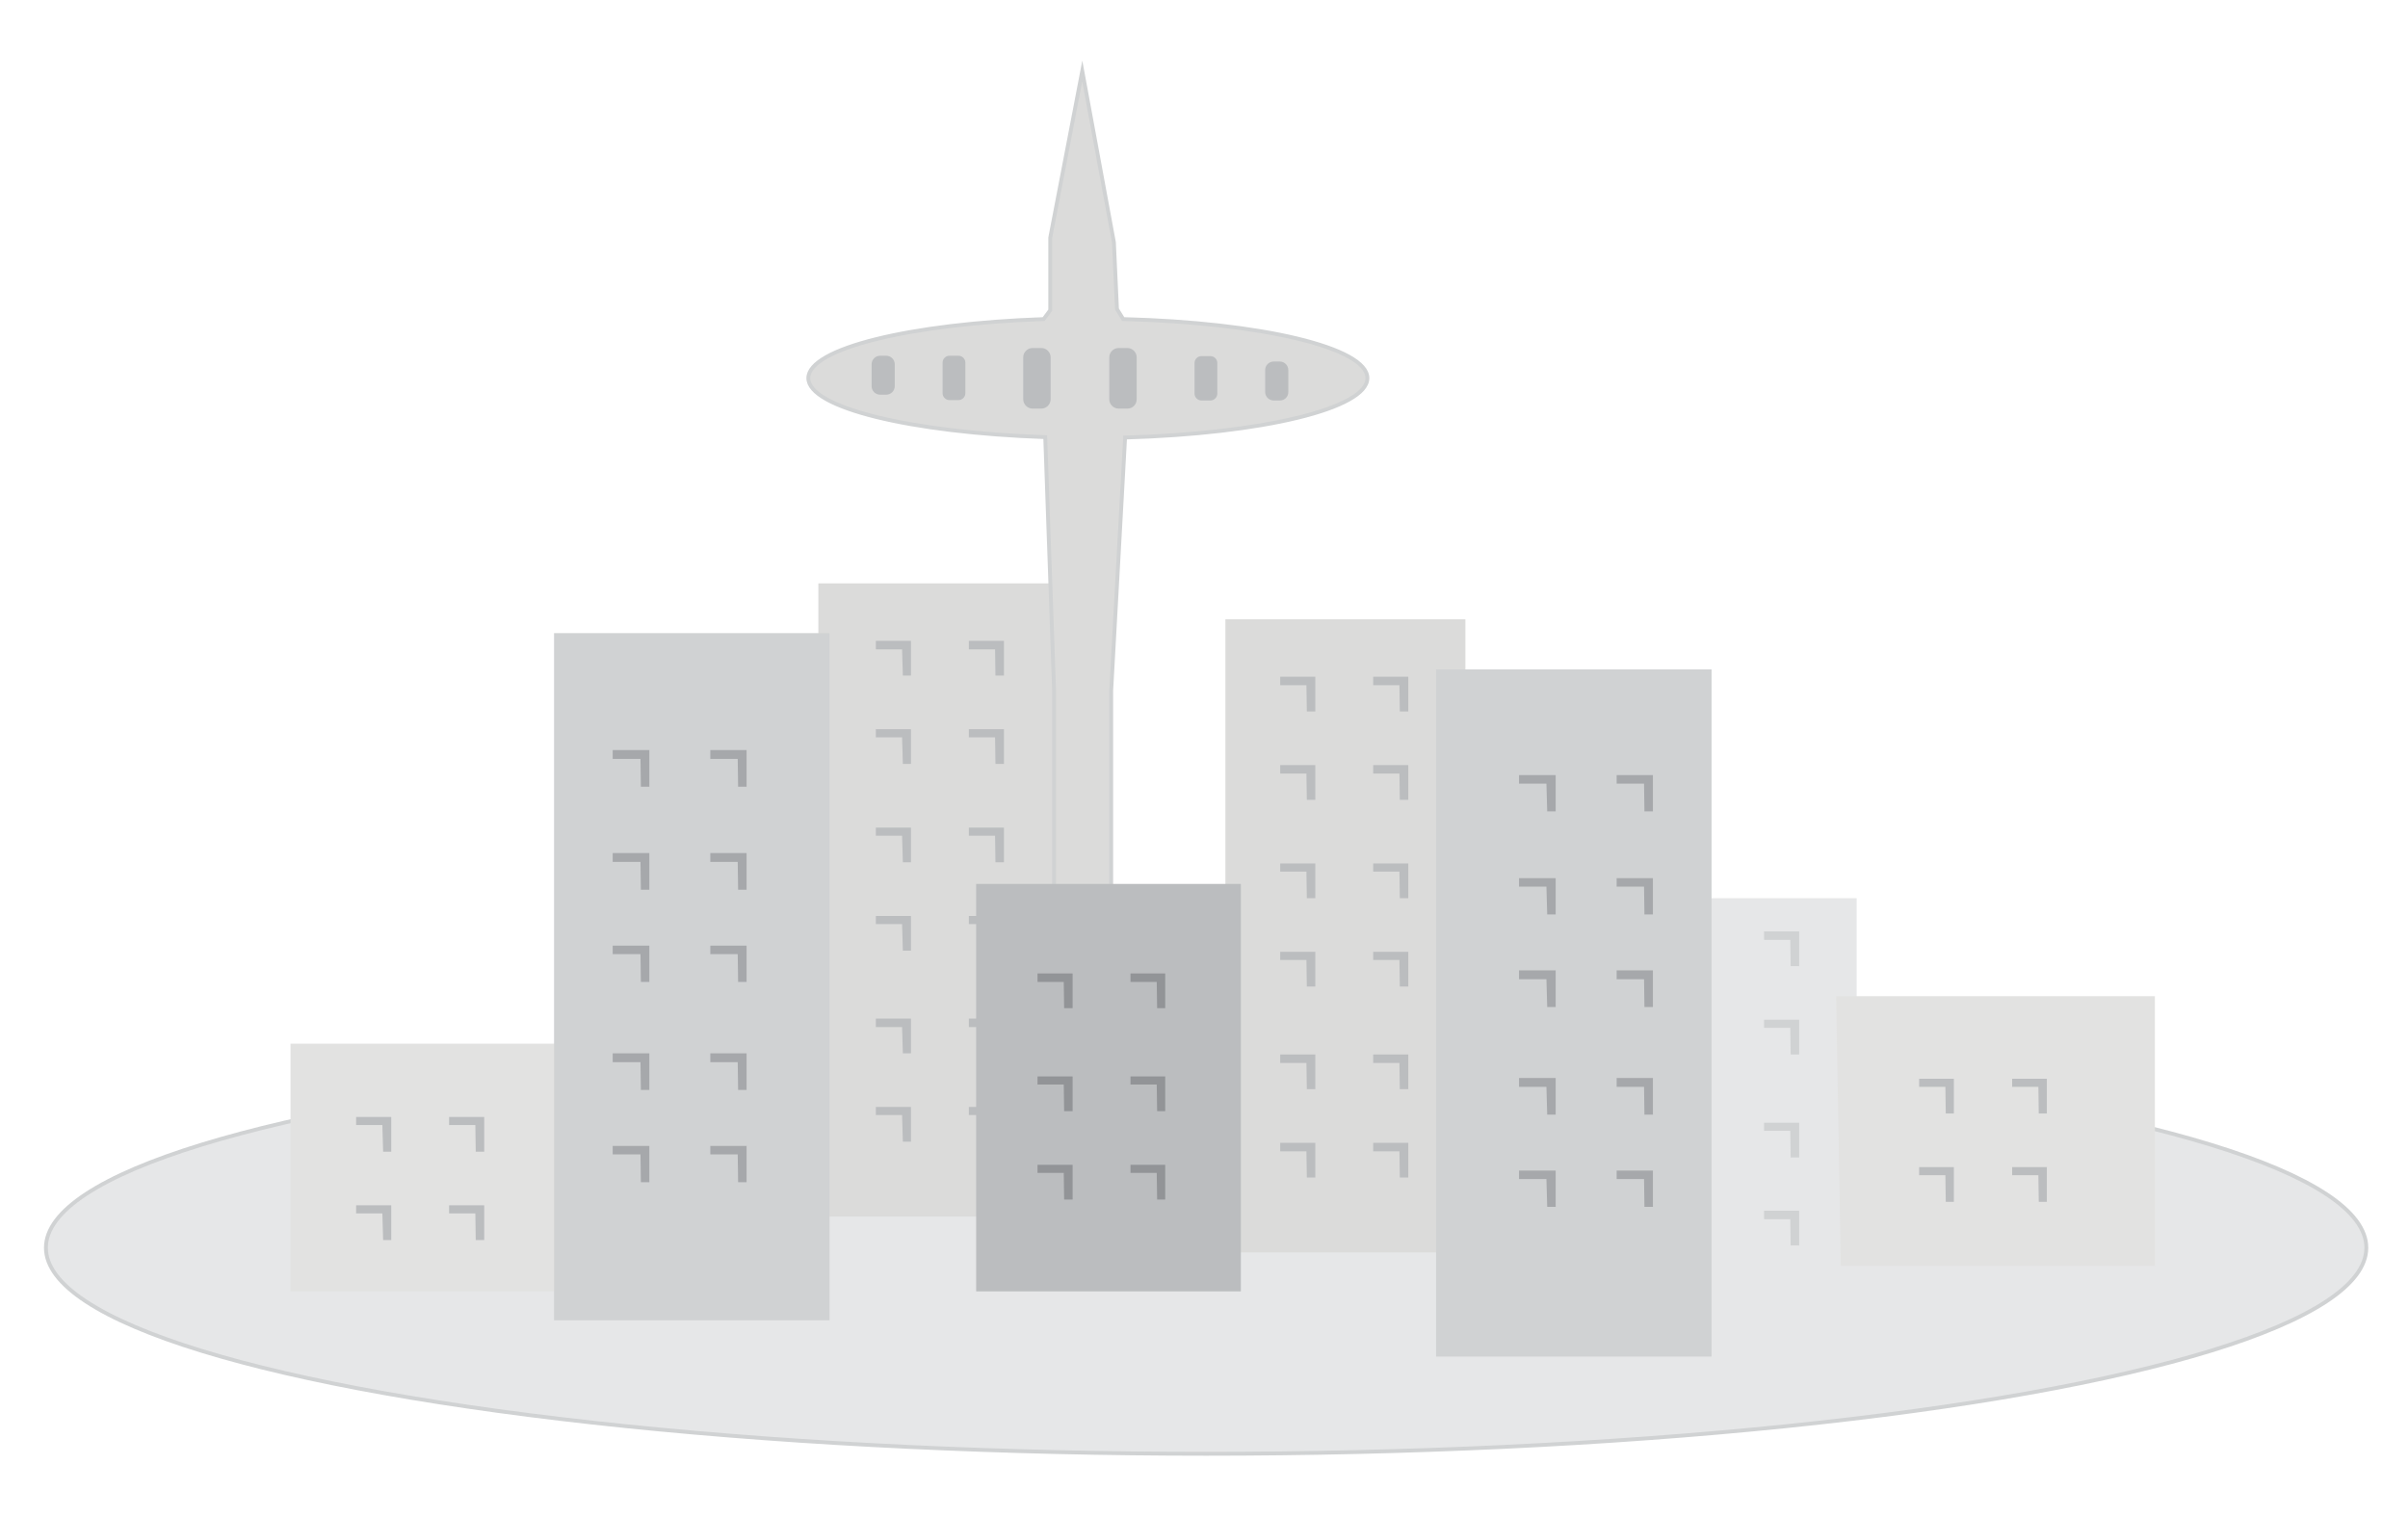 <?xml version="1.0" encoding="utf-8"?>
<!-- Generator: Adobe Illustrator 18.1.1, SVG Export Plug-In . SVG Version: 6.00 Build 0)  -->
<svg version="1.1" id="Layer_1" xmlns="http://www.w3.org/2000/svg" xmlns:xlink="http://www.w3.org/1999/xlink" x="0px" y="0px"
	 viewBox="0 0 624.1 393.2" enable-background="new 0 0 624.1 393.2" xml:space="preserve">
<g id="Landscape">
	<ellipse fill="#E6E7E8" stroke="#D0D2D3" stroke-miterlimit="10" cx="312.6" cy="323.4" rx="300.7" ry="53.4"/>
	<rect x="419" y="232.8" fill="#E6E7E8" width="62.2" height="109.4"/>
	<g>
		<polygon fill="#D0D2D3" points="442.1,241.4 439.6,241.4 433.1,241.4 433.1,243.6 439.9,243.6 440.1,250.4 442.2,250.4 
			442.2,241.4 		"/>
		<polygon fill="#D0D2D3" points="466.2,241.4 463.7,241.4 457.2,241.4 457.2,243.6 464,243.6 464.1,250.4 466.3,250.4 466.3,241.4 
					"/>
		<polygon fill="#D0D2D3" points="442.1,264.3 439.6,264.3 433.1,264.3 433.1,266.4 439.9,266.4 440.1,273.3 442.2,273.3 
			442.2,264.3 		"/>
		<polygon fill="#D0D2D3" points="466.2,264.3 463.7,264.3 457.2,264.3 457.2,266.4 464,266.4 464.1,273.3 466.3,273.3 466.3,264.3 
					"/>
		<polygon fill="#D0D2D3" points="442.1,291 439.6,291 433.1,291 433.1,293.1 439.9,293.1 440.1,300 442.2,300 442.2,291 		"/>
		<polygon fill="#D0D2D3" points="466.2,291 463.7,291 457.2,291 457.2,293.1 464,293.1 464.1,300 466.3,300 466.3,291 		"/>
		<polygon fill="#D0D2D3" points="442.1,313.8 439.6,313.8 433.1,313.8 433.1,316 439.9,316 440.1,322.8 442.2,322.8 442.2,313.8 		
			"/>
		<polygon fill="#D0D2D3" points="466.2,313.8 463.7,313.8 457.2,313.8 457.2,316 464,316 464.1,322.8 466.3,322.8 466.3,313.8 		
			"/>
	</g>
	<rect x="317.6" y="160.5" fill="#DBDBDA" width="62.2" height="164.1"/>
	<g>
		<polygon fill="#BBBDBF" points="340.8,175.4 338.3,175.4 331.8,175.4 331.8,177.6 338.6,177.6 338.7,184.4 340.9,184.4 
			340.9,175.4 		"/>
		<polygon fill="#BBBDBF" points="364.9,175.4 362.3,175.4 355.9,175.4 355.9,177.6 362.7,177.6 362.8,184.4 365,184.4 365,175.4 		
			"/>
		<polygon fill="#BBBDBF" points="340.8,198.3 338.3,198.3 331.8,198.3 331.8,200.5 338.6,200.5 338.7,207.3 340.9,207.3 
			340.9,198.3 		"/>
		<polygon fill="#BBBDBF" points="364.9,198.3 362.3,198.3 355.9,198.3 355.9,200.5 362.7,200.5 362.8,207.3 365,207.3 365,198.3 		
			"/>
		<polygon fill="#BBBDBF" points="340.8,223.8 338.3,223.8 331.8,223.8 331.8,225.9 338.6,225.9 338.7,232.8 340.9,232.8 
			340.9,223.8 		"/>
		<polygon fill="#BBBDBF" points="364.9,223.8 362.3,223.8 355.9,223.8 355.9,225.9 362.7,225.9 362.8,232.8 365,232.8 365,223.8 		
			"/>
		<polygon fill="#BBBDBF" points="340.8,246.7 338.3,246.7 331.8,246.7 331.8,248.8 338.6,248.8 338.7,255.7 340.9,255.7 
			340.9,246.7 		"/>
		<polygon fill="#BBBDBF" points="364.9,246.7 362.3,246.7 355.9,246.7 355.9,248.8 362.7,248.8 362.8,255.7 365,255.7 365,246.7 		
			"/>
		<polygon fill="#BBBDBF" points="340.8,273.3 338.3,273.3 331.8,273.3 331.8,275.5 338.6,275.5 338.7,282.3 340.9,282.3 
			340.9,273.3 		"/>
		<polygon fill="#BBBDBF" points="364.9,273.3 362.3,273.3 355.9,273.3 355.9,275.5 362.7,275.5 362.8,282.3 365,282.3 365,273.3 		
			"/>
		<polygon fill="#BBBDBF" points="340.8,296.2 338.3,296.2 331.8,296.2 331.8,298.4 338.6,298.4 338.7,305.2 340.9,305.2 
			340.9,296.2 		"/>
		<polygon fill="#BBBDBF" points="364.9,296.2 362.3,296.2 355.9,296.2 355.9,298.4 362.7,298.4 362.8,305.2 365,305.2 365,296.2 		
			"/>
	</g>
	<rect x="212.1" y="151.2" fill="#DBDBDA" width="62.2" height="164.1"/>
	<path fill="#DBDBDA" stroke="#D0D2D3" stroke-miterlimit="10" d="M354.4,98c0-7.9-27.6-14.4-63.3-15.3l-1.6-2.6l-0.8-17.3
		l-8.2-44.4l-8.3,43.2v18.8l-1.7,2.3c-34.6,1.2-61,7.6-61,15.3c0,7.7,26.6,14.1,61.4,15.3l2.3,65.7v71v71h3.7h3.7h3.7h3.7v-71v-71
		l3.6-65.6C327,112.4,354.4,105.9,354.4,98z"/>
	<path fill="#BBBDBF" d="M292.2,105.9h-2.3c-1.3,0-2.4-1.1-2.4-2.4V92.6c0-1.3,1.1-2.4,2.4-2.4h2.3c1.3,0,2.4,1.1,2.4,2.4v10.9
		C294.6,104.8,293.6,105.9,292.2,105.9z"/>
	<path fill="#BBBDBF" d="M313.7,103.8h-2.3c-1,0-1.8-0.8-1.8-1.8v-7.9c0-1,0.8-1.8,1.8-1.8h2.3c1,0,1.8,0.8,1.8,1.8v7.9
		C315.5,103,314.7,103.8,313.7,103.8z"/>
	<path fill="#BBBDBF" d="M331.7,103.8h-1.6c-1.2,0-2.2-1-2.2-2.2v-5.7c0-1.2,1-2.2,2.2-2.2h1.6c1.2,0,2.2,1,2.2,2.2v5.7
		C333.9,102.9,332.9,103.8,331.7,103.8z"/>
	<g>
		<path fill="#BBBDBF" d="M267.6,90.2h2.3c1.3,0,2.4,1.1,2.4,2.4v10.9c0,1.3-1.1,2.4-2.4,2.4h-2.3c-1.3,0-2.4-1.1-2.4-2.4V92.6
			C265.2,91.3,266.3,90.2,267.6,90.2z"/>
		<path fill="#BBBDBF" d="M246.1,92.2h2.3c1,0,1.8,0.8,1.8,1.8v7.9c0,1-0.8,1.8-1.8,1.8h-2.3c-1,0-1.8-0.8-1.8-1.8v-7.9
			C244.3,93,245.1,92.2,246.1,92.2z"/>
		<path fill="#BBBDBF" d="M228.1,92.2h1.6c1.2,0,2.2,1,2.2,2.2v5.7c0,1.2-1,2.2-2.2,2.2h-1.6c-1.2,0-2.2-1-2.2-2.2v-5.7
			C225.9,93.2,226.9,92.2,228.1,92.2z"/>
	</g>
	<g>
		<polygon fill="#BBBDBF" points="236,166.1 233.5,166.1 227,166.1 227,168.3 233.8,168.3 234,175.1 236.1,175.1 236.1,166.1 		"/>
		<polygon fill="#BBBDBF" points="260.1,166.1 257.6,166.1 251.1,166.1 251.1,168.3 257.9,168.3 258,175.1 260.2,175.1 260.2,166.1 
					"/>
		<polygon fill="#BBBDBF" points="236,189 233.5,189 227,189 227,191.1 233.8,191.1 234,198 236.1,198 236.1,189 		"/>
		<polygon fill="#BBBDBF" points="260.1,189 257.6,189 251.1,189 251.1,191.1 257.9,191.1 258,198 260.2,198 260.2,189 		"/>
		<polygon fill="#BBBDBF" points="236,214.5 233.5,214.5 227,214.5 227,216.6 233.8,216.6 234,223.5 236.1,223.5 236.1,214.5 		"/>
		<polygon fill="#BBBDBF" points="260.1,214.5 257.6,214.5 251.1,214.5 251.1,216.6 257.9,216.6 258,223.5 260.2,223.5 260.2,214.5 
					"/>
		<polygon fill="#BBBDBF" points="236,237.4 233.5,237.4 227,237.4 227,239.5 233.8,239.5 234,246.4 236.1,246.4 236.1,237.4 		"/>
		<polygon fill="#BBBDBF" points="260.1,237.4 257.6,237.4 251.1,237.4 251.1,239.5 257.9,239.5 258,246.4 260.2,246.4 260.2,237.4 
					"/>
		<polygon fill="#BBBDBF" points="236,264 233.5,264 227,264 227,266.2 233.8,266.2 234,273 236.1,273 236.1,264 		"/>
		<polygon fill="#BBBDBF" points="260.1,264 257.6,264 251.1,264 251.1,266.2 257.9,266.2 258,273 260.2,273 260.2,264 		"/>
		<polygon fill="#BBBDBF" points="236,286.9 233.5,286.9 227,286.9 227,289 233.8,289 234,295.9 236.1,295.9 236.1,286.9 		"/>
		<polygon fill="#BBBDBF" points="260.1,286.9 257.6,286.9 251.1,286.9 251.1,289 257.9,289 258,295.9 260.2,295.9 260.2,286.9 		
			"/>
	</g>
	<rect x="372.2" y="173.5" fill="#D0D2D3" width="71.4" height="178.1"/>
	<polygon fill="#A6A8AB" points="403.2,200.9 400.5,200.9 393.7,200.9 393.7,203.1 400.8,203.1 401,210.3 403.2,210.3 403.2,200.9 	
		"/>
	<polygon fill="#A6A8AB" points="428.4,200.9 425.7,200.9 419,200.9 419,203.1 426.1,203.1 426.2,210.3 428.4,210.3 428.4,200.9 	
		"/>
	<polygon fill="#A6A8AB" points="403.2,227.6 400.5,227.6 393.7,227.6 393.7,229.8 400.8,229.8 401,237 403.2,237 403.2,227.6 	"/>
	<polygon fill="#A6A8AB" points="428.4,227.6 425.7,227.6 419,227.6 419,229.8 426.1,229.8 426.2,237 428.4,237 428.4,227.6 	"/>
	<polygon fill="#A6A8AB" points="403.2,251.5 400.5,251.5 393.7,251.5 393.7,253.8 400.8,253.8 401,261 403.2,261 403.2,251.5 	"/>
	<polygon fill="#A6A8AB" points="428.4,251.5 425.7,251.5 419,251.5 419,253.8 426.1,253.8 426.2,261 428.4,261 428.4,251.5 	"/>
	<polygon fill="#A6A8AB" points="403.2,279.4 400.5,279.4 393.7,279.4 393.7,281.7 400.8,281.7 401,288.9 403.2,288.9 403.2,279.4 	
		"/>
	<polygon fill="#A6A8AB" points="428.4,279.4 425.7,279.4 419,279.4 419,281.7 426.1,281.7 426.2,288.9 428.4,288.9 428.4,279.4 	
		"/>
	<polygon fill="#A6A8AB" points="403.2,303.4 400.5,303.4 393.7,303.4 393.7,305.6 400.8,305.6 401,312.8 403.2,312.8 403.2,303.4 	
		"/>
	<polygon fill="#A6A8AB" points="428.4,303.4 425.7,303.4 419,303.4 419,305.6 426.1,305.6 426.2,312.8 428.4,312.8 428.4,303.4 	
		"/>
	<rect x="253" y="229.1" fill="#BBBDBF" width="68.6" height="105.6"/>
	<g>
		<polygon fill="#929497" points="277.9,252.3 275.4,252.3 268.9,252.3 268.9,254.5 275.7,254.5 275.8,261.3 278,261.3 278,252.3 		
			"/>
		<polygon fill="#929497" points="302,252.3 299.4,252.3 293,252.3 293,254.5 299.8,254.5 299.9,261.3 302,261.3 302,252.3 		"/>
		<polygon fill="#929497" points="277.9,279 275.4,279 268.9,279 268.9,281.1 275.7,281.1 275.8,288 278,288 278,279 		"/>
		<polygon fill="#929497" points="302,279 299.4,279 293,279 293,281.1 299.8,281.1 299.9,288 302,288 302,279 		"/>
		<polygon fill="#929497" points="277.9,301.9 275.4,301.9 268.9,301.9 268.9,304 275.7,304 275.8,310.9 278,310.9 278,301.9 		"/>
		<polygon fill="#929497" points="302,301.9 299.4,301.9 293,301.9 293,304 299.8,304 299.9,310.9 302,310.9 302,301.9 		"/>
	</g>
	<rect x="75.3" y="270.5" fill="#E2E2E1" width="80.5" height="64.2"/>
	<g>
		<polygon fill="#BBBDBF" points="101.3,289.5 98.8,289.5 92.3,289.5 92.3,291.6 99.1,291.6 99.3,298.5 101.4,298.5 101.4,289.5 		
			"/>
		<polygon fill="#BBBDBF" points="125.4,289.5 122.9,289.5 116.4,289.5 116.4,291.6 123.2,291.6 123.3,298.5 125.5,298.5 
			125.5,289.5 		"/>
		<polygon fill="#BBBDBF" points="101.3,312.4 98.8,312.4 92.3,312.4 92.3,314.5 99.1,314.5 99.3,321.4 101.4,321.4 101.4,312.4 		
			"/>
		<polygon fill="#BBBDBF" points="125.4,312.4 122.9,312.4 116.4,312.4 116.4,314.5 123.2,314.5 123.3,321.4 125.5,321.4 
			125.5,312.4 		"/>
	</g>
	<rect x="143.6" y="164.1" fill="#D0D2D3" width="71.4" height="178.1"/>
	<polygon fill="#A6A8AB" points="168.3,194.4 165.6,194.4 158.8,194.4 158.8,196.7 166,196.7 166.1,203.9 168.3,203.9 168.3,194.4 	
		"/>
	<polygon fill="#A6A8AB" points="193.5,194.4 190.8,194.4 184.1,194.4 184.1,196.7 191.2,196.7 191.3,203.9 193.5,203.9 
		193.5,194.4 	"/>
	<polygon fill="#A6A8AB" points="168.3,221.1 165.6,221.1 158.8,221.1 158.8,223.4 166,223.4 166.1,230.6 168.3,230.6 168.3,221.1 	
		"/>
	<polygon fill="#A6A8AB" points="193.5,221.1 190.8,221.1 184.1,221.1 184.1,223.4 191.2,223.4 191.3,230.6 193.5,230.6 
		193.5,221.1 	"/>
	<polygon fill="#A6A8AB" points="168.3,245.1 165.6,245.1 158.8,245.1 158.8,247.3 166,247.3 166.1,254.5 168.3,254.5 168.3,245.1 	
		"/>
	<polygon fill="#A6A8AB" points="193.5,245.1 190.8,245.1 184.1,245.1 184.1,247.3 191.2,247.3 191.3,254.5 193.5,254.5 
		193.5,245.1 	"/>
	<polygon fill="#A6A8AB" points="168.3,273 165.6,273 158.8,273 158.8,275.3 166,275.3 166.1,282.5 168.3,282.5 168.3,273 	"/>
	<polygon fill="#A6A8AB" points="193.5,273 190.8,273 184.1,273 184.1,275.3 191.2,275.3 191.3,282.5 193.5,282.5 193.5,273 	"/>
	<polygon fill="#A6A8AB" points="168.3,297 165.6,297 158.8,297 158.8,299.2 166,299.2 166.1,306.4 168.3,306.4 168.3,297 	"/>
	<polygon fill="#A6A8AB" points="193.5,297 190.8,297 184.1,297 184.1,299.2 191.2,299.2 191.3,306.4 193.5,306.4 193.5,297 	"/>
	<rect x="279.1" y="39.7" fill="#E6E7E8" width="1.4" height="0"/>
	<polygon fill="#E2E2E1" points="475.9,258.2 558.5,258.2 558.5,328.1 477.1,328.1 	"/>
	<g>
		<polygon fill="#BBBDBF" points="506.4,279.6 503.8,279.6 497.4,279.6 497.4,281.7 504.2,281.7 504.3,288.6 506.4,288.6 
			506.4,279.6 		"/>
		<polygon fill="#BBBDBF" points="530.5,279.6 527.9,279.6 521.5,279.6 521.5,281.7 528.3,281.7 528.4,288.6 530.5,288.6 
			530.5,279.6 		"/>
		<polygon fill="#BBBDBF" points="506.4,302.5 503.8,302.5 497.4,302.5 497.4,304.6 504.2,304.6 504.3,311.5 506.4,311.5 
			506.4,302.5 		"/>
		<polygon fill="#BBBDBF" points="530.5,302.5 527.9,302.5 521.5,302.5 521.5,304.6 528.3,304.6 528.4,311.5 530.5,311.5 
			530.5,302.5 		"/>
	</g>
</g>
</svg>
